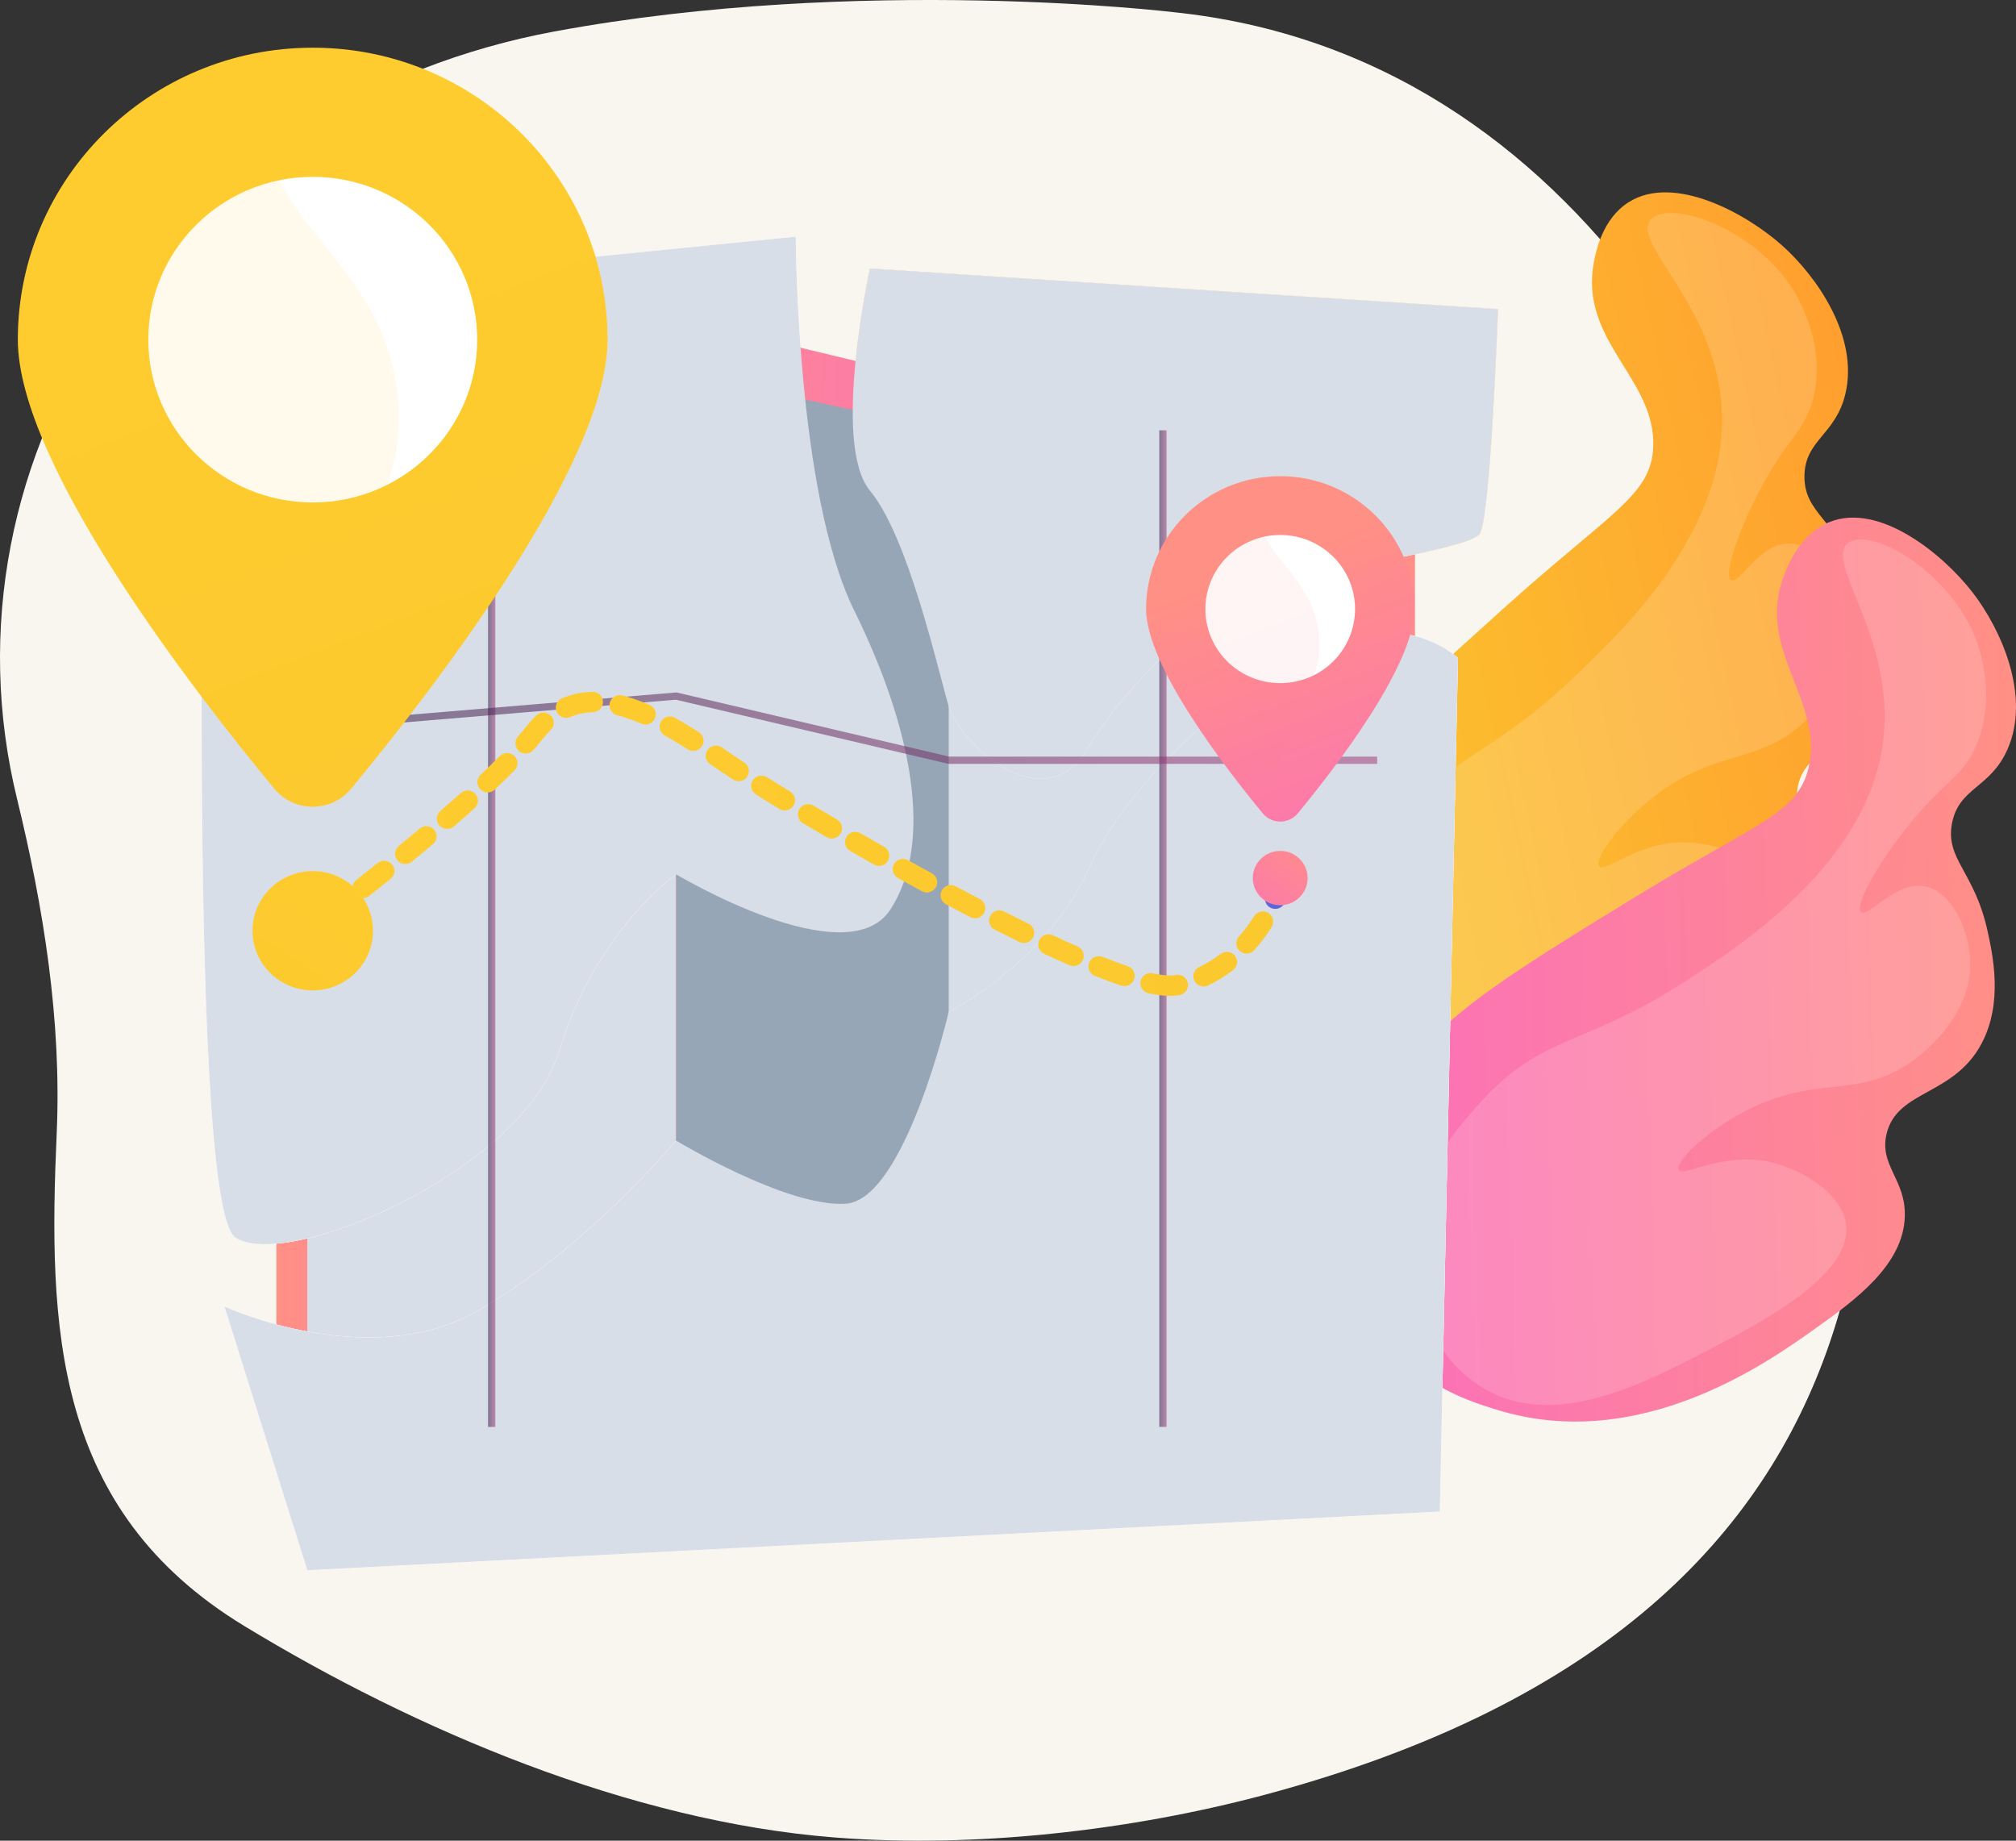<svg width="115" height="105" viewBox="0 0 115 105" fill="none" xmlns="http://www.w3.org/2000/svg">
<rect x="0" y="0" width="115" height="105" fill="#333333" stroke="none"/>
<path d="M105.087 44.848C102.195 26.117 90.344 3.103 66.928 0.693C66.928 0.693 49.148 -1.448 31.624 1.796C21.223 3.723 12.1 9.452 6.331 17.694C0.562 25.932 -1.369 35.979 0.97 45.558C2.489 51.779 3.515 58.215 3.236 64.61C2.744 75.733 3.027 86.12 13.935 92.753C23.672 98.675 35.928 103.903 47.618 104.817C55.562 105.44 64.475 104.432 72.133 102.385C111.157 91.945 107.979 63.579 105.087 44.848Z" fill="#F8F6EF"/>
<path d="M83.494 64.742C81.93 64.549 79.294 64.228 77.074 62.26C73.042 58.684 73 51.988 74.583 47.452C75.945 43.555 79.214 40.613 85.748 34.725C91.904 29.181 94.178 28.275 94.304 25.514C94.479 21.582 90.032 19.452 90.932 14.894C91.039 14.346 91.409 12.469 92.919 11.525C95.498 9.913 99.598 12.167 101.654 13.999C103.638 15.766 106.045 19.215 105.267 22.47C104.702 24.83 102.948 25.087 102.932 27.168C102.917 29.264 104.691 29.638 106.049 32.848C106.59 34.132 107.681 36.704 106.896 39.219C105.877 42.471 102.646 42.675 102.509 45.254C102.41 47.12 104.061 47.622 104.393 49.703C104.832 52.441 102.497 54.911 100.529 56.939C98.218 59.334 91.962 65.776 83.494 64.742Z" fill="url(#paint0_linear_95_411)"/>
<path opacity="0.16" d="M94.189 12.503C92.9 13.844 98.199 17.568 98.233 23.898C98.271 30.707 92.195 36.379 89.383 39C84.592 43.472 82.109 43.234 79.359 47.736C78.272 49.518 76.006 53.227 77.226 57.487C77.341 57.883 78.672 62.275 82.597 63.688C87.049 65.285 91.454 61.83 95.246 58.85C97.539 57.049 102.12 53.457 101.166 50.723C100.583 49.05 98.069 48.087 96.158 48.049C93.43 47.996 91.558 49.82 91.226 49.42C90.928 49.057 92.164 47.229 94.056 45.677C97.84 42.569 100.384 43.74 103.104 41.013C103.436 40.681 106.011 38.026 105.423 34.891C105.084 33.082 103.684 31.069 102.135 31.001C100.388 30.922 99.209 33.365 98.748 33.093C98.309 32.829 99.118 30.439 100.27 28.188C101.96 24.883 102.974 24.642 103.447 22.67C104.164 19.664 102.574 16.998 102.341 16.616C100.159 13.047 95.292 11.359 94.189 12.503Z" fill="white"/>
<path d="M85.347 80.407C83.844 79.939 81.312 79.146 79.492 76.812C76.181 72.567 77.368 65.977 79.759 61.8C81.811 58.212 85.565 55.904 93.072 51.293C100.144 46.946 102.547 46.463 103.173 43.774C104.065 39.941 100.083 37.044 101.803 32.727C102.009 32.21 102.719 30.431 104.374 29.774C107.208 28.648 110.824 31.605 112.51 33.777C114.135 35.873 115.871 39.695 114.509 42.758C113.521 44.978 111.748 44.914 111.351 46.958C110.954 49.016 112.629 49.703 113.376 53.102C113.674 54.462 114.273 57.188 113.041 59.519C111.446 62.532 108.231 62.155 107.62 64.666C107.178 66.483 108.715 67.272 108.658 69.379C108.585 72.151 105.839 74.16 103.531 75.799C100.815 77.737 93.48 82.949 85.347 80.407Z" fill="url(#paint1_linear_95_411)"/>
<path opacity="0.16" d="M105.438 30.963C103.928 32.051 108.452 36.662 107.327 42.894C106.114 49.597 99.099 54.08 95.856 56.154C90.325 59.688 87.926 59.012 84.398 62.94C83.002 64.496 80.095 67.736 80.514 72.147C80.553 72.555 81.06 77.118 84.661 79.21C88.746 81.582 93.709 78.976 97.989 76.728C100.575 75.369 105.736 72.657 105.301 69.798C105.034 68.05 102.738 66.649 100.865 66.267C98.191 65.723 96.013 67.181 95.765 66.728C95.54 66.32 97.088 64.745 99.236 63.556C103.527 61.18 105.812 62.789 108.99 60.595C109.375 60.33 112.396 58.178 112.392 54.99C112.388 53.151 111.381 50.919 109.875 50.575C108.17 50.186 106.564 52.377 106.163 52.022C105.778 51.686 107.014 49.476 108.559 47.471C110.828 44.525 111.87 44.469 112.694 42.614C113.952 39.786 112.877 36.878 112.713 36.462C111.206 32.569 106.732 30.034 105.438 30.963Z" fill="white"/>
<path d="M38.569 85.047L15.765 83.331V19.803L38.569 18.13V85.047Z" fill="url(#paint2_linear_95_411)"/>
<path d="M17.974 42.966V69.963H17.53V76.875H38.569V42.966H17.974Z" fill="#D8DEE8"/>
<path d="M45.393 13.499C45.393 13.499 45.415 28.115 48.725 34.822C52.035 41.532 53.281 48.062 50.79 51.884C48.3 55.707 38.569 49.874 38.569 49.874C38.569 49.874 33.975 53.083 31.901 59.945C29.826 66.807 16.335 72.525 13.428 70.592C10.521 68.659 11.767 16.866 11.767 16.866L45.393 13.499Z" fill="white"/>
<path d="M12.805 74.53C12.805 74.53 20.98 78.303 27.166 74.818C33.352 71.33 38.568 65.063 38.568 65.063C38.568 65.063 44.86 68.879 48.239 68.665C51.619 68.452 54.119 57.715 54.119 57.715C54.119 57.715 59.713 54.961 62.204 49.375C64.694 43.79 72.341 37.706 76.525 36.432C80.711 35.159 83.168 37.538 83.168 37.538L82.129 86.224L17.529 89.573L12.805 74.53Z" fill="white"/>
<path d="M49.623 15.318C49.623 15.318 47.42 25.33 49.623 27.985C51.826 30.64 53.506 38.235 54.12 40.295C54.733 42.355 59.508 46.86 61.998 42.758C64.489 38.657 68.225 35.664 70.093 34.283C71.961 32.901 83.791 31.482 84.414 30.444C85.036 29.407 85.453 17.632 85.453 17.632L49.623 15.318Z" fill="url(#paint3_linear_95_411)"/>
<path d="M54.12 81.397H80.715V21.869H54.12V81.397Z" fill="url(#paint4_linear_95_411)"/>
<path d="M78.559 78.677V24.546H54.119L46.788 44.986L54.119 78.677H78.559Z" fill="#D8DEE8"/>
<path d="M45.393 13.499C45.393 13.499 45.415 28.115 48.725 34.822C52.035 41.532 53.281 48.062 50.79 51.884C48.3 55.707 38.569 49.874 38.569 49.874C38.569 49.874 33.975 53.083 31.901 59.945C29.826 66.807 16.335 72.525 13.428 70.592C10.521 68.659 11.767 16.866 11.767 16.866L45.393 13.499Z" fill="white"/>
<path d="M12.805 74.53C12.805 74.53 20.98 78.303 27.166 74.818C33.352 71.33 38.568 65.063 38.568 65.063C38.568 65.063 44.86 68.879 48.239 68.665C51.619 68.452 54.119 57.715 54.119 57.715C54.119 57.715 59.713 54.961 62.204 49.375C64.694 43.79 72.341 37.706 76.525 36.432C80.711 35.159 83.168 37.538 83.168 37.538L82.129 86.224L17.529 89.573L12.805 74.53Z" fill="white"/>
<path d="M49.623 15.318C49.623 15.318 47.42 25.33 49.623 27.985C51.826 30.64 53.506 38.235 54.12 40.295C54.733 42.355 59.508 46.86 61.998 42.758C64.489 38.657 68.225 35.664 70.093 34.283C71.961 32.901 83.791 31.482 84.414 30.444C85.036 29.407 85.453 17.632 85.453 17.632L49.623 15.318Z" fill="white"/>
<path d="M54.119 81.397L38.569 85.047V18.13L54.119 21.869V24.546L51.209 30.268L50.321 77.544L54.119 78.678V81.397Z" fill="url(#paint5_linear_95_411)"/>
<path d="M54.119 69.607V25.243L48.644 23.384L45.928 22.793L45.459 22.737V49.806H38.569V69.607H54.119Z" fill="#97A6B7"/>
<path d="M45.393 13.499C45.393 13.499 45.415 28.115 48.725 34.822C52.035 41.532 53.281 48.062 50.79 51.884C48.3 55.707 38.569 49.874 38.569 49.874C38.569 49.874 33.975 53.083 31.901 59.945C29.826 66.807 16.335 72.525 13.428 70.592C10.521 68.659 11.767 16.866 11.767 16.866L45.393 13.499Z" fill="#D8DEE8"/>
<path d="M12.805 74.53C12.805 74.53 20.98 78.303 27.166 74.818C33.352 71.33 38.568 65.063 38.568 65.063C38.568 65.063 44.86 68.879 48.239 68.665C51.619 68.452 54.119 57.715 54.119 57.715C54.119 57.715 59.713 54.961 62.204 49.375C64.694 43.79 72.341 37.706 76.525 36.432C80.711 35.159 83.168 37.538 83.168 37.538L82.129 86.224L17.529 89.573L12.805 74.53Z" fill="#D8DEE8"/>
<path d="M49.623 15.318C49.623 15.318 47.42 25.33 49.623 27.985C51.826 30.64 53.506 38.235 54.12 40.295C54.733 42.355 59.508 46.86 61.998 42.758C64.489 38.657 68.225 35.664 70.093 34.283C71.961 32.901 83.791 31.482 84.414 30.444C85.036 29.407 85.453 17.632 85.453 17.632L49.623 15.318Z" fill="#D8DEE8"/>
<path opacity="0.53" d="M66.547 24.546H66.131V81.394H66.547V24.546Z" fill="url(#paint6_linear_95_411)"/>
<path opacity="0.53" d="M28.256 21.882H27.84V81.397H28.256V21.882Z" fill="url(#paint7_linear_95_411)"/>
<path opacity="0.53" d="M78.559 43.573H54.098L54.073 43.567L38.553 39.914L17.546 41.671L17.511 41.262L38.584 39.499L38.616 39.505L54.145 43.161H78.559V43.573Z" fill="url(#paint8_linear_95_411)"/>
<path d="M16.372 54.54C16.192 54.54 16.013 54.457 15.899 54.306C15.704 54.049 15.761 53.683 16.021 53.49C16.021 53.49 16.25 53.324 16.642 53.029C16.902 52.837 17.272 52.886 17.466 53.143C17.661 53.4 17.611 53.766 17.352 53.959C16.951 54.261 16.723 54.427 16.723 54.427C16.616 54.502 16.49 54.54 16.372 54.54Z" fill="url(#paint9_linear_95_411)"/>
<path d="M66.738 56.81C66.391 56.81 65.991 56.761 65.514 56.659C65.197 56.591 64.995 56.281 65.064 55.968C65.132 55.654 65.445 55.454 65.762 55.522C66.33 55.643 66.78 55.677 67.051 55.62C67.364 55.548 67.677 55.737 67.753 56.047C67.833 56.36 67.638 56.674 67.326 56.753C67.322 56.753 67.31 56.757 67.307 56.757C67.143 56.791 66.948 56.81 66.738 56.81ZM68.661 56.27C68.439 56.27 68.23 56.149 68.13 55.937C67.989 55.647 68.115 55.299 68.409 55.163C68.832 54.963 69.241 54.714 69.622 54.419C69.878 54.223 70.248 54.268 70.446 54.521C70.644 54.774 70.599 55.141 70.343 55.337C69.893 55.684 69.412 55.979 68.912 56.217C68.832 56.251 68.745 56.27 68.661 56.27ZM64.141 56.251C64.079 56.251 64.015 56.24 63.954 56.221C63.496 56.07 62.992 55.881 62.458 55.669C62.157 55.548 62.012 55.212 62.13 54.91C62.252 54.612 62.592 54.468 62.897 54.585C63.412 54.789 63.896 54.967 64.331 55.114C64.64 55.216 64.804 55.548 64.701 55.851C64.614 56.096 64.385 56.251 64.141 56.251ZM61.234 55.107C61.154 55.107 61.074 55.092 60.997 55.057C60.544 54.857 60.059 54.638 59.563 54.408C59.27 54.272 59.144 53.925 59.281 53.634C59.418 53.343 59.769 53.218 60.063 53.354C60.551 53.581 61.024 53.796 61.47 53.992C61.768 54.121 61.901 54.465 61.772 54.759C61.676 54.978 61.459 55.107 61.234 55.107ZM71.114 54.397C70.976 54.397 70.839 54.347 70.724 54.253C70.48 54.042 70.454 53.672 70.671 53.43C70.984 53.075 71.278 52.686 71.541 52.263C71.712 51.991 72.075 51.908 72.353 52.078C72.628 52.248 72.712 52.606 72.54 52.882C72.243 53.354 71.911 53.796 71.556 54.196C71.442 54.329 71.278 54.397 71.114 54.397ZM58.404 53.792C58.316 53.792 58.228 53.773 58.144 53.732C57.69 53.509 57.217 53.275 56.74 53.033C56.45 52.886 56.336 52.535 56.485 52.248C56.634 51.961 56.988 51.847 57.278 51.995C57.751 52.236 58.221 52.467 58.667 52.686C58.957 52.829 59.079 53.177 58.934 53.468C58.831 53.672 58.621 53.792 58.404 53.792ZM18.237 53.139C18.061 53.139 17.886 53.06 17.771 52.912C17.573 52.656 17.623 52.293 17.878 52.097C18.248 51.813 18.664 51.496 19.11 51.153C19.366 50.956 19.736 50.998 19.934 51.251C20.133 51.504 20.091 51.87 19.835 52.066C19.385 52.414 18.969 52.735 18.595 53.018C18.489 53.097 18.363 53.139 18.237 53.139ZM55.619 52.384C55.527 52.384 55.432 52.361 55.344 52.316C54.883 52.074 54.421 51.832 53.96 51.583C53.674 51.428 53.567 51.077 53.723 50.794C53.876 50.511 54.234 50.405 54.52 50.559C54.978 50.805 55.436 51.047 55.894 51.285C56.18 51.436 56.29 51.787 56.138 52.07C56.035 52.27 55.833 52.384 55.619 52.384ZM20.697 51.232C20.526 51.232 20.354 51.156 20.236 51.013C20.034 50.76 20.076 50.393 20.331 50.193C20.724 49.883 21.128 49.562 21.544 49.23C21.796 49.026 22.166 49.068 22.372 49.317C22.578 49.566 22.536 49.933 22.284 50.137C21.864 50.473 21.456 50.797 21.063 51.107C20.957 51.19 20.827 51.232 20.697 51.232ZM52.873 50.911C52.777 50.911 52.678 50.888 52.59 50.839C52.129 50.586 51.671 50.333 51.221 50.084C50.939 49.925 50.839 49.57 50.996 49.291C51.156 49.011 51.515 48.913 51.797 49.068C52.247 49.317 52.701 49.57 53.159 49.819C53.445 49.974 53.548 50.329 53.388 50.612C53.281 50.801 53.078 50.911 52.873 50.911ZM50.145 49.393C50.046 49.393 49.947 49.366 49.852 49.317C49.39 49.053 48.936 48.796 48.493 48.539C48.211 48.377 48.12 48.022 48.28 47.742C48.444 47.463 48.803 47.372 49.085 47.531C49.523 47.784 49.974 48.041 50.435 48.305C50.717 48.464 50.813 48.822 50.653 49.098C50.55 49.287 50.351 49.393 50.145 49.393ZM23.123 49.287C22.955 49.287 22.788 49.215 22.669 49.075C22.463 48.826 22.498 48.46 22.749 48.256C23.158 47.92 23.558 47.587 23.939 47.266C24.188 47.059 24.558 47.089 24.767 47.334C24.977 47.58 24.947 47.946 24.699 48.154C24.313 48.479 23.909 48.815 23.497 49.151C23.39 49.242 23.257 49.287 23.123 49.287ZM47.444 47.833C47.342 47.833 47.239 47.806 47.143 47.75C46.674 47.474 46.224 47.206 45.797 46.953C45.518 46.787 45.431 46.428 45.598 46.152C45.766 45.877 46.129 45.79 46.407 45.956C46.83 46.209 47.277 46.473 47.746 46.749C48.024 46.911 48.116 47.27 47.952 47.546C47.841 47.731 47.647 47.833 47.444 47.833ZM25.507 47.285C25.343 47.285 25.179 47.217 25.065 47.085C24.851 46.843 24.878 46.473 25.122 46.262C25.526 45.91 25.919 45.567 26.282 45.242C26.522 45.027 26.896 45.046 27.113 45.284C27.331 45.522 27.312 45.892 27.071 46.107C26.701 46.439 26.308 46.787 25.896 47.142C25.782 47.236 25.641 47.285 25.507 47.285ZM44.767 46.231C44.66 46.231 44.557 46.205 44.458 46.145C43.969 45.846 43.519 45.571 43.123 45.321C42.848 45.148 42.768 44.789 42.94 44.517C43.115 44.245 43.477 44.166 43.752 44.336C44.145 44.581 44.587 44.857 45.072 45.151C45.35 45.321 45.434 45.68 45.266 45.952C45.16 46.133 44.965 46.231 44.767 46.231ZM27.819 45.204C27.663 45.204 27.51 45.144 27.392 45.023C27.167 44.789 27.178 44.422 27.411 44.2C27.808 43.826 28.177 43.463 28.509 43.131C28.738 42.901 29.108 42.897 29.341 43.12C29.574 43.346 29.577 43.712 29.352 43.943C29.013 44.287 28.631 44.657 28.223 45.042C28.109 45.151 27.964 45.204 27.819 45.204ZM42.131 44.566C42.017 44.566 41.902 44.532 41.803 44.464C41.551 44.298 41.295 44.124 41.036 43.947C40.864 43.83 40.689 43.709 40.51 43.592C40.243 43.41 40.174 43.048 40.357 42.783C40.54 42.519 40.907 42.451 41.173 42.632C41.353 42.753 41.528 42.87 41.7 42.991C41.959 43.165 42.211 43.339 42.459 43.505C42.73 43.686 42.798 44.049 42.615 44.313C42.505 44.475 42.322 44.566 42.131 44.566ZM29.989 42.987C29.852 42.987 29.715 42.942 29.604 42.844C29.36 42.632 29.333 42.266 29.543 42.021C29.711 41.828 29.867 41.639 30.005 41.465C30.192 41.227 30.39 41.008 30.596 40.812C30.828 40.589 31.202 40.597 31.427 40.827C31.652 41.058 31.645 41.428 31.412 41.651C31.248 41.809 31.084 41.987 30.931 42.183C30.783 42.372 30.615 42.576 30.432 42.783C30.317 42.919 30.153 42.987 29.989 42.987ZM39.545 42.836C39.434 42.836 39.327 42.806 39.228 42.742C38.751 42.44 38.324 42.183 37.923 41.956C37.641 41.798 37.542 41.443 37.702 41.163C37.862 40.884 38.221 40.786 38.503 40.944C38.927 41.182 39.373 41.45 39.865 41.764C40.14 41.938 40.216 42.3 40.041 42.568C39.926 42.742 39.739 42.836 39.545 42.836ZM36.821 41.333C36.741 41.333 36.661 41.318 36.585 41.284C36.1 41.073 35.635 40.91 35.208 40.801C34.891 40.721 34.704 40.404 34.784 40.091C34.864 39.777 35.185 39.592 35.501 39.672C35.993 39.796 36.516 39.977 37.061 40.215C37.359 40.344 37.492 40.688 37.363 40.982C37.26 41.205 37.046 41.333 36.821 41.333ZM32.293 40.952C32.064 40.952 31.851 40.82 31.752 40.601C31.622 40.306 31.759 39.962 32.057 39.834C32.595 39.604 33.178 39.479 33.792 39.464C34.117 39.456 34.388 39.709 34.395 40.03C34.403 40.351 34.147 40.62 33.823 40.627C33.354 40.638 32.93 40.729 32.526 40.903C32.45 40.937 32.37 40.952 32.293 40.952Z" fill="url(#paint10_linear_95_411)"/>
<path d="M72.742 51.847C72.662 51.847 72.582 51.832 72.505 51.798C72.208 51.666 72.075 51.322 72.208 51.032C72.387 50.635 72.467 50.375 72.467 50.375C72.563 50.069 72.894 49.895 73.203 49.989C73.512 50.084 73.687 50.409 73.592 50.718C73.588 50.73 73.493 51.039 73.283 51.504C73.184 51.719 72.971 51.847 72.742 51.847Z" fill="url(#paint11_linear_95_411)"/>
<path d="M34.658 19.376C34.658 26.491 24.588 39.479 20.033 44.989C18.9 46.36 16.779 46.36 15.646 44.989C11.088 39.479 1.018 26.491 1.018 19.376C1.018 10.18 8.548 2.721 17.84 2.721C27.128 2.721 34.658 10.18 34.658 19.376Z" fill="url(#paint12_linear_95_411)"/>
<path d="M17.84 28.663C23.021 28.663 27.22 24.505 27.22 19.376C27.22 14.247 23.021 10.089 17.84 10.089C12.66 10.089 8.46 14.247 8.46 19.376C8.46 24.505 12.66 28.663 17.84 28.663Z" fill="white"/>
<g opacity="0.3">
<path opacity="0.3" d="M17.763 38.154C18.831 31.193 23.474 28.969 22.676 22.398C21.757 14.822 14.982 12.801 14.818 6.06C14.792 4.976 14.941 3.926 15.223 2.925C7.174 4.172 1.018 11.06 1.018 19.376C1.018 26.491 11.088 39.479 15.642 44.989C16.31 45.797 17.317 46.13 18.267 45.986C17.454 42.938 17.427 40.336 17.763 38.154Z" fill="url(#paint13_linear_95_411)"/>
</g>
<path d="M17.84 56.496C19.738 56.496 21.277 54.973 21.277 53.094C21.277 51.215 19.738 49.691 17.84 49.691C15.942 49.691 14.403 51.215 14.403 53.094C14.403 54.973 15.942 56.496 17.84 56.496Z" fill="url(#paint14_linear_95_411)"/>
<path d="M80.685 34.743C80.685 37.98 76.104 43.89 74.029 46.398C73.514 47.021 72.549 47.021 72.034 46.398C69.959 43.89 65.377 37.98 65.377 34.743C65.377 30.559 68.803 27.163 73.033 27.163C77.256 27.167 80.685 30.559 80.685 34.743Z" fill="url(#paint15_linear_95_411)"/>
<path d="M73.028 38.969C75.386 38.969 77.297 37.077 77.297 34.743C77.297 32.409 75.386 30.517 73.028 30.517C70.671 30.517 68.76 32.409 68.76 34.743C68.76 37.077 70.671 38.969 73.028 38.969Z" fill="white"/>
<g opacity="0.3">
<path opacity="0.3" d="M72.994 43.29C73.478 40.125 75.592 39.109 75.229 36.122C74.81 32.674 71.728 31.756 71.655 28.686C71.644 28.191 71.712 27.715 71.838 27.258C68.176 27.825 65.376 30.959 65.376 34.743C65.376 37.98 69.958 43.89 72.033 46.398C72.338 46.764 72.796 46.915 73.227 46.851C72.853 45.469 72.841 44.283 72.994 43.29Z" fill="url(#paint16_linear_95_411)"/>
</g>
<path d="M73.028 51.636C73.892 51.636 74.592 50.943 74.592 50.087C74.592 49.232 73.892 48.539 73.028 48.539C72.165 48.539 71.464 49.232 71.464 50.087C71.464 50.943 72.165 51.636 73.028 51.636Z" fill="url(#paint17_linear_95_411)"/>
<defs>
<linearGradient id="paint0_linear_95_411" x1="108.371" y1="34.18" x2="70.865" y2="42.269" gradientUnits="userSpaceOnUse">
<stop offset="0.004" stop-color="#FF9F2F"/>
<stop offset="1" stop-color="#FBC92E"/>
</linearGradient>
<linearGradient id="paint1_linear_95_411" x1="115.411" y1="54.824" x2="77.04" y2="55.906" gradientUnits="userSpaceOnUse">
<stop stop-color="#FF9085"/>
<stop offset="1" stop-color="#FB6FBB"/>
</linearGradient>
<linearGradient id="paint2_linear_95_411" x1="15.767" y1="51.588" x2="38.568" y2="51.588" gradientUnits="userSpaceOnUse">
<stop stop-color="#FF9085"/>
<stop offset="1" stop-color="#FB6FBB"/>
</linearGradient>
<linearGradient id="paint3_linear_95_411" x1="63.198" y1="14.379" x2="81.032" y2="54.72" gradientUnits="userSpaceOnUse">
<stop stop-color="#FCB148"/>
<stop offset="0.052" stop-color="#FDBA46"/>
<stop offset="0.142" stop-color="#FFC244"/>
<stop offset="0.318" stop-color="#FFC444"/>
<stop offset="0.485" stop-color="#FDB946"/>
<stop offset="0.775" stop-color="#F99C4D"/>
<stop offset="0.866" stop-color="#F8924F"/>
<stop offset="1" stop-color="#F8924F"/>
</linearGradient>
<linearGradient id="paint4_linear_95_411" x1="61.374" y1="36.221" x2="87.341" y2="103.776" gradientUnits="userSpaceOnUse">
<stop stop-color="#FF9085"/>
<stop offset="1" stop-color="#FB6FBB"/>
</linearGradient>
<linearGradient id="paint5_linear_95_411" x1="32.195" y1="51.55" x2="61.067" y2="51.727" gradientUnits="userSpaceOnUse">
<stop stop-color="#FF9085"/>
<stop offset="1" stop-color="#FB6FBB"/>
</linearGradient>
<linearGradient id="paint6_linear_95_411" x1="66.132" y1="52.971" x2="66.547" y2="52.971" gradientUnits="userSpaceOnUse">
<stop stop-color="#311944"/>
<stop offset="1" stop-color="#A03976"/>
</linearGradient>
<linearGradient id="paint7_linear_95_411" x1="27.841" y1="51.639" x2="28.256" y2="51.639" gradientUnits="userSpaceOnUse">
<stop stop-color="#311944"/>
<stop offset="1" stop-color="#A03976"/>
</linearGradient>
<linearGradient id="paint8_linear_95_411" x1="17.512" y1="41.535" x2="78.558" y2="41.535" gradientUnits="userSpaceOnUse">
<stop stop-color="#311944"/>
<stop offset="1" stop-color="#A03976"/>
</linearGradient>
<linearGradient id="paint9_linear_95_411" x1="15.781" y1="53.725" x2="73.62" y2="53.725" gradientUnits="userSpaceOnUse">
<stop stop-color="#AA80F9"/>
<stop offset="0.996" stop-color="#6165D7"/>
</linearGradient>
<linearGradient id="paint10_linear_95_411" x1="15.793" y1="48.139" x2="73.254" y2="48.139" gradientUnits="userSpaceOnUse">
<stop stop-color="#FFCC2F"/>
<stop offset="0.996" stop-color="#FBC92E"/>
</linearGradient>
<linearGradient id="paint11_linear_95_411" x1="15.806" y1="50.903" x2="73.617" y2="50.903" gradientUnits="userSpaceOnUse">
<stop stop-color="#AA80F9"/>
<stop offset="0.996" stop-color="#6165D7"/>
</linearGradient>
<linearGradient id="paint12_linear_95_411" x1="15.668" y1="13.33" x2="32.316" y2="56.641" gradientUnits="userSpaceOnUse">
<stop stop-color="#FFCC2F"/>
<stop offset="0.996" stop-color="#FBC92E"/>
</linearGradient>
<linearGradient id="paint13_linear_95_411" x1="9.603" y1="15.662" x2="26.25" y2="58.973" gradientUnits="userSpaceOnUse">
<stop stop-color="#FFCC2F"/>
<stop offset="0.996" stop-color="#FBC92E"/>
</linearGradient>
<linearGradient id="paint14_linear_95_411" x1="22.247" y1="46.467" x2="11.398" y2="63.1" gradientUnits="userSpaceOnUse">
<stop stop-color="#FFCC2F"/>
<stop offset="0.996" stop-color="#FBC92E"/>
</linearGradient>
<linearGradient id="paint15_linear_95_411" x1="72.043" y1="31.993" x2="79.618" y2="51.702" gradientUnits="userSpaceOnUse">
<stop stop-color="#FF9085"/>
<stop offset="1" stop-color="#FB6FBB"/>
</linearGradient>
<linearGradient id="paint16_linear_95_411" x1="69.282" y1="33.054" x2="76.857" y2="52.763" gradientUnits="userSpaceOnUse">
<stop stop-color="#FF9085"/>
<stop offset="1" stop-color="#FB6FBB"/>
</linearGradient>
<linearGradient id="paint17_linear_95_411" x1="75.036" y1="47.073" x2="70.099" y2="54.642" gradientUnits="userSpaceOnUse">
<stop stop-color="#FF9085"/>
<stop offset="1" stop-color="#FB6FBB"/>
</linearGradient>
</defs>
</svg>
